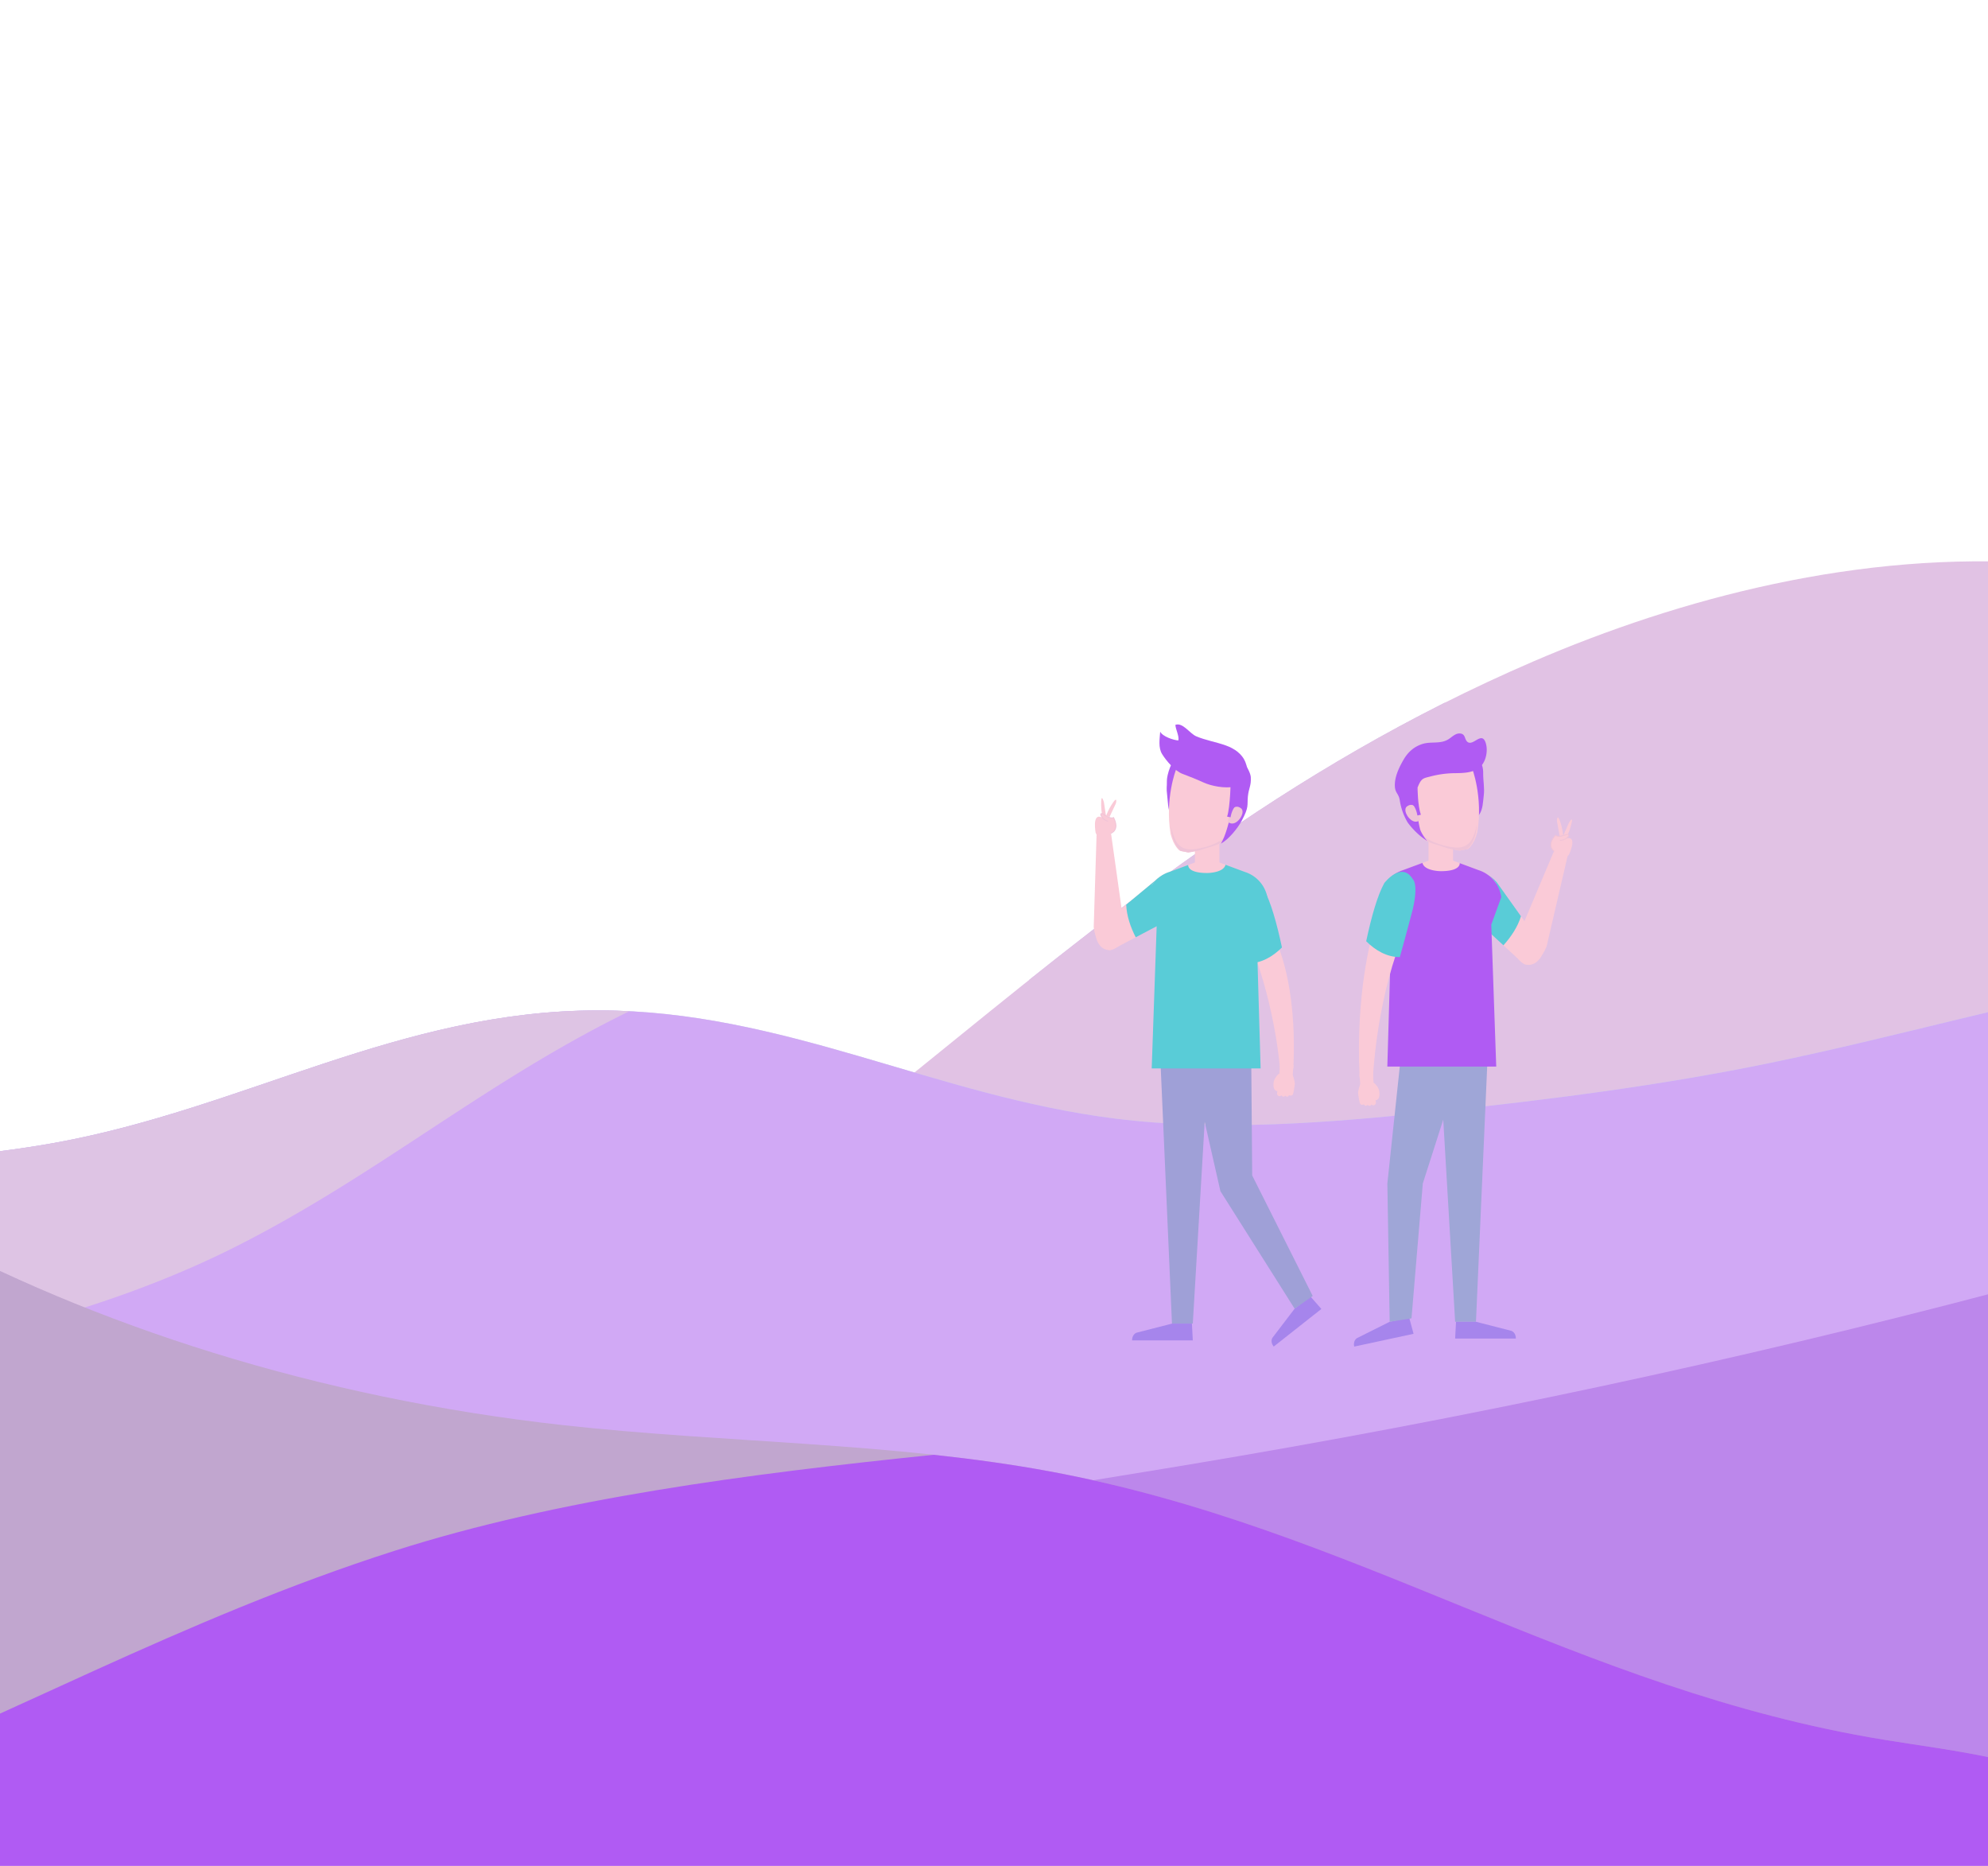 <svg xmlns="http://www.w3.org/2000/svg" xmlns:xlink="http://www.w3.org/1999/xlink" width="2303" height="2161.044" viewBox="0 0 2303 2161.044"><defs><clipPath id="a"><rect width="2303" height="2161.044" transform="translate(5189 1576.03) rotate(-180)" fill="none"/></clipPath><clipPath id="b"><path d="M5250.963,67.6c-210.509-15.172-418.722,40.281-588.509,113.379-581.931,250.539-837.2,701.733-1448.823,927.714-142.5,52.648-300.08,91.147-439.164,146.726s-263.029,133.663-292.079,229.566c-34.311,113.271,74.549,229.175,232.1,300.048s356.488,103.81,553.1,125.155c588.389,63.874,1206.086,36.225,1770.163-79.233,101.053-20.685,204.514-45.781,273.95-92.766,41.954-28.388,68.706-63,93.969-97.3,126.918-172.3,231.649-352.842,250.7-539.621,21.69-212.635-68.2-423.22-157.421-629.957q-47.319-109.647-94.639-219.294c-31.386-72.725-69.328-151.329-173.843-196.137" fill="none" clip-rule="evenodd"/></clipPath></defs><g transform="translate(-2886 585.014)" opacity="0.65"><g clip-path="url(#a)"><g clip-path="url(#b)"><path d="M4736.817,7.292c-118.994,64.284-185.333,159.483-176.435,253.191,1.234,12.988,4.087,26.388,15.654,37.568,17.7,17.112,51.921,25.713,83.806,33.5,55.177,13.477,110.887,28.03,155.1,51.3s75.8,56.963,69.672,91.232c-6.623,37.032-54.662,67.214-106.44,89.588-141.914,61.322-332.139,84.1-504.871,60.465-56.58-7.743-112.65-20.722-154.549-43.9-92.76-51.315-91.993-136.643-64.542-208.93,39.361-103.65,120.414-202,235.027-285.172,80.054-58.1,183.21-110.906,309.739-125.231,59.671-6.756,138.9,3.238,149.755,37.623,5.7,18.057-10.741,35.815-28.182,51.189" fill="#b58fdb" fill-rule="evenodd"/></g><path d="M5250.963,67.6c-210.509-15.172-418.722,40.281-588.509,113.379-581.931,250.539-837.2,701.733-1448.823,927.714-142.5,52.648-300.08,91.147-439.164,146.726s-263.029,133.663-292.079,229.566c-34.311,113.271,74.549,229.175,232.1,300.048s356.488,103.81,553.1,125.155c588.389,63.874,1206.086,36.225,1770.163-79.233,101.053-20.685,204.514-45.781,273.95-92.766,41.954-28.388,68.706-63,93.969-97.3,126.918-172.3,231.649-352.842,250.7-539.621,21.69-212.635-68.2-423.22-157.421-629.957q-47.319-109.647-94.639-219.294c-31.386-72.725-69.328-151.329-173.843-196.137" fill="#d1a1d6" fill-rule="evenodd"/><path d="M5817.813,535.462c-290.683-58.865-591.858,50.931-881.966,110.725-125.869,25.943-256.921,42.682-388.481,56.45-122.1,12.777-248.289,23.011-369.561,7.846-209.047-26.14-384.432-125.25-598.372-125.291-230.214-.044-410.019,113.473-629.547,153.307-177.224,32.158-398.422,22.019-513.775,105.749-57.662,41.856-72.312,98.739-63.9,151.9,17.115,108.109,120.972,207.448,258.971,281.59s308.405,125.444,482.723,167.3c434.8,104.4,912.554,155.107,1381.409,127.9,359.989-20.891,717.02-89.343,1002.187-217.3s492.552-318.758,526.809-525.726c10.372-62.664,4.544-127.721-39.029-185.474s-129.524-107.287-236.474-120.921" fill="#b1c9dc" fill-rule="evenodd"/><path d="M5817.813,535.462c-290.683-58.865-591.858,50.931-881.966,110.725-125.869,25.943-256.921,42.682-388.481,56.45-122.1,12.777-248.289,23.011-369.561,7.846-209.047-26.14-384.432-125.25-598.372-125.291-230.214-.044-410.019,113.473-629.547,153.307-177.224,32.158-398.422,22.019-513.775,105.749-57.662,41.856-72.312,98.739-63.9,151.9,17.115,108.109,120.972,207.448,258.971,281.59s308.405,125.444,482.723,167.3c434.8,104.4,912.554,155.107,1381.409,127.9,359.989-20.891,717.02-89.343,1002.187-217.3s492.552-318.758,526.809-525.726c10.372-62.664,4.544-127.721-39.029-185.474s-129.524-107.287-236.474-120.921" fill="#b97bef" fill-rule="evenodd"/><path d="M3160.4,858.114c-155.388,78.6-346.063,124.277-548.111,146.1-77.547,8.378-155.875,13.572-234.6,16.164a213.993,213.993,0,0,1-5.472-24.232c-8.416-53.163,6.234-110.046,63.9-151.9,115.353-83.73,336.551-73.591,513.775-105.749,219.528-39.834,399.333-153.35,629.548-153.307,12,0,23.871.36,35.647.956C3447.736,667.876,3325.17,774.768,3160.4,858.114Z" fill="#cda5d6"/><path d="M6134.9,611.409C5577.169,825.258,4963.682,991,4321.293,1101.378c-230.82,39.662-465.683,72.291-691.111,121.128-194.725,42.186-380.959,96.155-566.761,150.014q-427.242,123.846-854.484,247.692c-67.552,19.581-137.722,40.414-182.163,75.6-8.109,6.421-15.537,13.97-13.7,21.833,3.229,13.813,31.257,20.054,54.831,23.335,283.215,39.415,575.971,49.759,867.073,57.376,972.077,25.436,1946.427,22.162,2917.92-9.8,98.485-3.24,214.688-13.142,258.953-63.8,35.528-40.655,7.121-89.145-18.092-132.269-184.088-314.855-169.328-666.753,40.941-976.146" fill="#9846e0" fill-rule="evenodd"/><path d="M2317.157,416.656c188.27,315.769,651.1,585.706,1221.494,648.923,187.051,20.731,381.771,19.862,563.08,53.45,353.1,65.415,609.893,252.488,966.728,310.837,82.67,13.518,176.818,22.492,228.68,61.877,62.8,47.693,28.453,120.781-48.682,160.936s-183.926,54.8-286.648,64.443c-433.2,40.683-876.652,17.842-1311.434-16.829-346.84-27.659-699.617-64.32-1004.941-162.832-157.747-50.9-299.914-117.686-418.071-196.407-66.65-44.4-126.275-93.187-162.75-147.952-46.152-69.3-53.305-144.825-59.951-218.923-13.189-147.067-25.926-296.879,38.691-439.383,24.461-53.943,81.713-115.71,178.722-116.266,76.814-.44,134.4,38.566,180.187,74.009" fill="#9f76b5" fill-rule="evenodd"/><path d="M2659.7,1496.936c232.126-90.791,437.087-207.125,683.051-285.767,190.424-60.883,410.425-89.221,624.725-111.3,45.339,4.9,90.2,11,134.254,19.16,353.1,65.415,609.893,252.488,966.727,310.837,82.67,13.518,176.819,22.491,228.681,61.877,62.8,47.693,28.453,120.781-48.682,160.936s-183.926,54.8-286.648,64.443c-433.2,40.683-876.652,17.842-1311.434-16.829-346.839-27.659-699.618-64.32-1004.94-162.832q-25.08-8.093-49.583-16.753C2617.3,1513.037,2638.622,1505.181,2659.7,1496.936Z" fill="#8603ed"/></g><path d="M4692.733,383.115l-3.119-17.4s.126-8.808,3.372-.211a71.482,71.482,0,0,1,3.926,17.42l6.4-14.681s6.111-10.536,2.824,1.854-4.889,12.093-4.889,12.093" fill="#f7aec1"/><path d="M4693.049,388.172c8.808.127,14.644-9.377,6.048-6.131s-11.147.358-11.147.358c-11.062,12.538-1.559,18.374-1.559,18.374l-.168,2.718,15.757,3.038,1.584-1.753s9.882-20.587-1.539-19.2" fill="#f7aec1"/><path d="M4647.167,527.787l-66.68-61.313s-7.087-19.525,6.023-33.583c0,0,15.734-16.721,33.455,3.917l47.93,67.3s12.939,12.556-1.819,24.961C4666.076,529.066,4656.478,537.581,4647.167,527.787Z" fill="#f7aec1"/><path d="M4586.51,432.891s15.734-16.721,33.455,3.917l28.025,39.35c-3.929,12.525-11.406,23.733-20.344,33.681l-47.159-43.365S4573.4,446.949,4586.51,432.891Z" fill="#00b0c2"/><path d="M4677.691,511.015l24.757-106.5L4686,401.237,4642.96,503.289s-9.256,18.053,9.354,28.56C4652.314,531.849,4667.858,535.509,4677.691,511.015Z" fill="#f7aec1"/><path d="M4686.391,400.773s-9.5-5.836,1.559-18.374c0,0,2.55,2.887,11.147-.358s2.76,6.258-6.048,6.131" fill="none" stroke="#e7a3c1" stroke-miterlimit="10" stroke-width="1"/><path d="M4495.868,945.827l-37.853,18.9s-4.8,2.645-3.256,9.835l68.788-14.8-5.078-18.794Z" fill="#7644e2"/><path d="M4513.38,595.6,4493.19,785.767l2.677,160.06,25.286-4.005,13.1-156.178L4584,630.234Z" fill="#6b77c1"/><path d="M4611.352,592.791l-15.516,353.023h-24.129l-20.8-353.023Z" fill="#6b77c1"/><rect width="28.388" height="38.002" transform="translate(4540.883 383.87)" fill="#f7aec1"/><path d="M4490.83,438.307a38.484,38.484,0,0,1,20.308-15.532l29.745-11.021h28.388L4599,422.775a38.489,38.489,0,0,1,20.31,15.532Z" fill="#f7aec1"/><path d="M4493.151,650.272l4.965-170.1L4485,454.1a38.245,38.245,0,0,1,26.139-31.32l22.687-8.406c2.272,9.575,21.252,9.575,21.252,9.575,23.629,0,21.923-9.325,21.923-9.325l22,8.156a38.247,38.247,0,0,1,26.14,31.32l-11.566,31.743,5.736,164.434Z" fill="#8603ed"/><path d="M4595.835,945.813l40.982,10.508s5.253,1.577,5.253,8.934h-70.363l1.01-19.442Z" fill="#7644e2"/><path d="M4604.858,336.369c1.106-8.74-.757-17.106-.662-25.721.062-5.782-1.072-14.5-8.256-15.241-9.958-1.018-13.031,16.182-13.619,23.635-.81,10.275,1.737,21.372,3.718,31.429.714,3.629.638,10.885,4.725,12.638,3.5,1.5,7.074-2.032,8.857-4.66C4603.927,352.114,4603.934,343.692,4604.858,336.369Z" fill="#8603ed"/><path d="M4597.469,378.581c-3.939,15.412-10.878,19.663-10.878,19.663l-9.3,1.814c-5.358-.682-14.591-2.859-14.591-2.859-21.252-7.225-28.305-6.788-32.7-17.838-.137-.342-14.767-57.44-14.767-57.44-2.72-29.688,28.349-35.865,33.045-36.635,4.639-1.068,34.229-9.3,42.967,19.2C4591.248,304.487,4604.159,337.51,4597.469,378.581Z" fill="#f7aec1"/><path d="M4536.791,384.352c8.548,6.606,23.016,10.939,33.666,12.065,18.9,2,23.167-11.93,26.416-26.674-.289,3.391-.664,6.838-1.241,10.376-3.674,14.378-10.148,18.344-10.148,18.344l-8.676,1.691c-5-.636-13.614-2.667-13.614-2.667-19.824-6.741-26.4-6.331-30.5-16.64-.019-.04-.283-1.062-.723-2.755A19.394,19.394,0,0,0,4536.791,384.352Z" fill="#e7a3c1"/><path d="M4516.771,367.657a71.546,71.546,0,0,1-9.132-25.371c-1.171-8.314-5.383-8.544-5.758-16.67-.484-10.477,4.569-21.318,10.162-30.939,5.258-9.051,12.636-15.317,22.258-18.188,9.8-2.925,20.036.409,29.346-5.132,3.874-2.307,7.9-6.877,12.885-6.9,7.583-.034,5.6,6.681,9.479,9.772,6.732,5.367,16.707-13.243,21.231,1.533,2.743,8.959.1,21.975-7.035,27.858-7.752,6.385-18.153,6.659-27.708,6.812a116.154,116.154,0,0,0-29.2,3.783c-7.832,2.052-10.386,1.872-14.066,10.347-4.156,9.575-4.975,22.066-2.177,31.393,2.33,7.772,1.577,9.554,4.132,19.675,0,0,1.511,5.215,8.172,13.5A91.276,91.276,0,0,1,4516.771,367.657Z" fill="#8603ed"/><path d="M4529.01,353.955s-5.253-11.45-13.514-4.666c0,0-3.759,2.935.874,10.591,0,0,6.723,11.017,14.782,4.915Z" fill="#e7a3c1"/><path d="M4528.186,327.261s.038,20.492,3.8,31.361l-4,.788s-2.1-14.05-9.331-14.219Z" fill="#8603ed"/><path d="M4476.333,665.63s3.14-84.5,32.351-160.665l-32.911-7.45s-19.633,65.867-14.714,165.232Z" fill="#f7aec1"/><path d="M4462.4,677.852l-1.568-18.819,15.364-2.373,1.02,11.743Z" fill="#f7aec1"/><path d="M4478.209,680.054l.894,9.3c7.067-.389,4.479-11.738,4.479-11.738s-4.369-14.05-18.153-10.773c-4.48.926-6.157,13.544-6.157,13.544a80.75,80.75,0,0,0,2.093,12.27c1.253,3.139,4.678,1.362,4.678,1.362,1.812,3.439,4.377.545,4.377.545,2.579,2.864,4.336-.435,4.336-.435,3.42,3.021,5.271-1.452,5.271-1.452Z" fill="#f7aec1"/><path d="M4468.672,505.1c5.97-28.087,13.023-53.1,21.006-67.429,0,0,19.917-25.913,33-4.422,0,0,6.86,5.062-.075,34.96,0,0-7.962,30.41-14.983,55.246C4492.708,523.54,4479.326,515.714,4468.672,505.1Z" fill="#00b0c2"/><path d="M4171.265,361.353l7.477-16.023s2.137-8.545-3.2-1.068a71.492,71.492,0,0,0-8.262,15.831l-2.42-15.831s-3.205-11.75-3.205,1.068,1.625,12.942,1.625,12.942" fill="#f7aec1"/><path d="M4169.663,366.16c-8.546-2.136-11.75-12.818-4.273-7.477s10.682,3.2,10.682,3.2c7.477,14.955-3.2,18.16-3.2,18.16l-.534,2.67-16.009-1.1-1.082-2.1s-4.273-22.432,6.409-18.16" fill="#f7aec1"/><path d="M4178.213,512.872l80.171-42.166s11.857-17.055,2.79-34c0,0-10.921-20.2-33.341-4.792l-63.583,52.757s-15.727,8.818-4.642,24.593C4159.608,509.26,4166.7,519.951,4178.213,512.872Z" fill="#f7aec1"/><path d="M4261.174,436.7s-10.921-20.2-33.341-4.792l-37.178,30.848c.586,13.114,4.94,25.864,11.028,37.771l56.7-29.823S4270.241,453.651,4261.174,436.7Z" fill="#00b0c2"/><path d="M4153.009,488.834l3.379-109.287,16.742,1.049,15.431,109.676s4.317,19.822-16.365,25.207C4172.2,515.479,4156.233,515.03,4153.009,488.834Z" fill="#f7aec1"/><path d="M4368.979,655.035s-4.281-69.16-33.492-145.326l28.492-5s25.193,48.074,20.274,147.438Z" fill="#f7aec1"/><path d="M4382.909,667.257l1.568-18.819-15.364-2.373-1.02,11.743Z" fill="#f7aec1"/><path d="M4367.1,669.459l-.894,9.3c-7.067-.388-4.479-11.738-4.479-11.738s4.369-14.05,18.153-10.773c4.48.926,6.157,13.545,6.157,13.545a80.842,80.842,0,0,1-2.093,12.27c-1.253,3.138-4.678,1.361-4.678,1.361-1.812,3.439-4.377.545-4.377.545-2.579,2.864-4.336-.434-4.336-.434-3.42,3.02-5.271-1.453-5.271-1.453Z" fill="#f7aec1"/><path d="M4385.766,930.661,4360.1,964.295s-3.148,4.49,1.408,10.264l55.243-43.577-12.836-14.638Z" fill="#7644e2"/><path d="M4256.543,603.955l43.245,190.6,85.978,136.106,20.939-14.732L4336.6,776.363l-1.4-172.408Z" fill="#6b6dc1"/><path d="M4228.161,594.926l15.516,353.023h24.129l20.8-353.023Z" fill="#6b6dc1"/><rect width="28.388" height="38.002" transform="translate(4270.241 386.006)" fill="#f7aec1"/><path d="M4348.683,440.444a38.483,38.483,0,0,0-20.309-15.533l-29.744-11.02h-28.389l-29.732,11.02a38.487,38.487,0,0,0-20.31,15.533Z" fill="#f7aec1"/><path d="M4346.361,652.408,4341.4,482.3l13.117-26.074a38.249,38.249,0,0,0-26.14-31.32l-22.687-8.406c-2.271,9.575-21.252,9.575-21.252,9.575-23.628,0-21.923-9.326-21.923-9.326l-22,8.157a38.248,38.248,0,0,0-26.14,31.32l11.565,31.743L4220.2,652.408Z" fill="#00b0c2"/><path d="M4243.677,947.949l-40.982,10.508s-5.252,1.577-5.252,8.934h70.363l-1.011-19.442Z" fill="#7644e2"/><path d="M4371.079,512.295c-5.97-28.087-13.023-53.1-21.006-67.43,0,0-13.459-20.857-33-4.421,0,0-13.55,19.354,2.791,47.535,0,0,5.245,17.835,12.266,42.67C4347.043,530.738,4360.425,522.913,4371.079,512.295Z" fill="#00b0c2"/><path d="M4238.1,335.955c-1.106-8.74-.209-8.534-.3-17.149-.062-5.782,5.575-25.717,12.759-26.454,9.958-1.018,6.047,21.373,6.635,28.826.809,10.275-1.738,21.372-3.719,31.429-.713,3.629-.637,10.885-4.724,12.638-3.5,1.5-5.014-.717-6.109-3.7C4238.569,350.453,4239.025,343.278,4238.1,335.955Z" fill="#8603ed"/><path d="M4242.043,380.718c3.94,15.411,10.878,19.662,10.878,19.662l9.3,1.814c5.358-.682,14.591-2.859,14.591-2.859,21.252-7.225,28.3-6.787,32.694-17.838.137-.342,14.767-57.44,14.767-57.44,2.72-29.688-28.349-35.865-33.044-36.635-4.639-1.068-34.229-9.3-42.967,19.2C4248.265,306.623,4235.354,339.647,4242.043,380.718Z" fill="#f7aec1"/><path d="M4302.722,386.488c-8.548,6.606-23.016,10.939-33.666,12.065-18.9,2-23.168-11.929-26.416-26.673.288,3.39.664,6.837,1.24,10.375,3.674,14.378,10.149,18.344,10.149,18.344l8.676,1.691c5-.636,13.613-2.667,13.613-2.667,19.825-6.741,26.405-6.331,30.5-16.639.019-.042.283-1.063.722-2.756A19.416,19.416,0,0,1,4302.722,386.488Z" fill="#e7a3c1"/><path d="M4311.907,357.085c-2.248,10.512-6.122,25.995-11.587,34.995,8.894-4.791,19.371-17.623,24.125-26.477,8.769-16.326,6.152-17.667,7.18-28.246.927-9.557,3.928-12.113,3.387-22.193-.458-8.506-15.529-32.762-22.267-15.234-2.227,5.8,2.455,16.4,2.923,22.466C4316.622,334.782,4314.476,345.086,4311.907,357.085Z" fill="#8603ed"/><path d="M4310.5,356.091s5.253-11.45,13.514-4.666c0,0,3.76,2.935-.874,10.591,0,0-6.723,11.017-14.781,4.915Z" fill="#e7a3c1"/><path d="M4311.8,317.435s-.511,32.454-4.276,43.323l4,.788s2.1-14.049,9.331-14.219l3.424-23.27Z" fill="#8603ed"/><path d="M4280.274,321.237c-9.406-4.292-15.391-6.492-24.78-10.146-8.443-3.284-18.346-14.835-23.2-22.646-4.7-7.572-2.9-17.555-2.263-26.1,2.679,5.591,15.214,9.844,21.04,10.187,1.124-5.148-3.145-12.626-3.464-18.044,8.571-3.188,16.685,10.078,24.211,13.275,10.721,4.552,22.848,6.526,34.026,10.5,10.223,3.635,19.315,9.868,23.071,19.9C4342.214,333.671,4298.2,329.418,4280.274,321.237Z" fill="#8603ed"/><path d="M4172.867,380.047s10.682-3.2,3.2-18.16c0,0-3.2,2.137-10.682-3.2s-4.273,5.341,4.273,7.477" fill="none" stroke="#e7a3c1" stroke-miterlimit="10" stroke-width="1"/></g></svg>